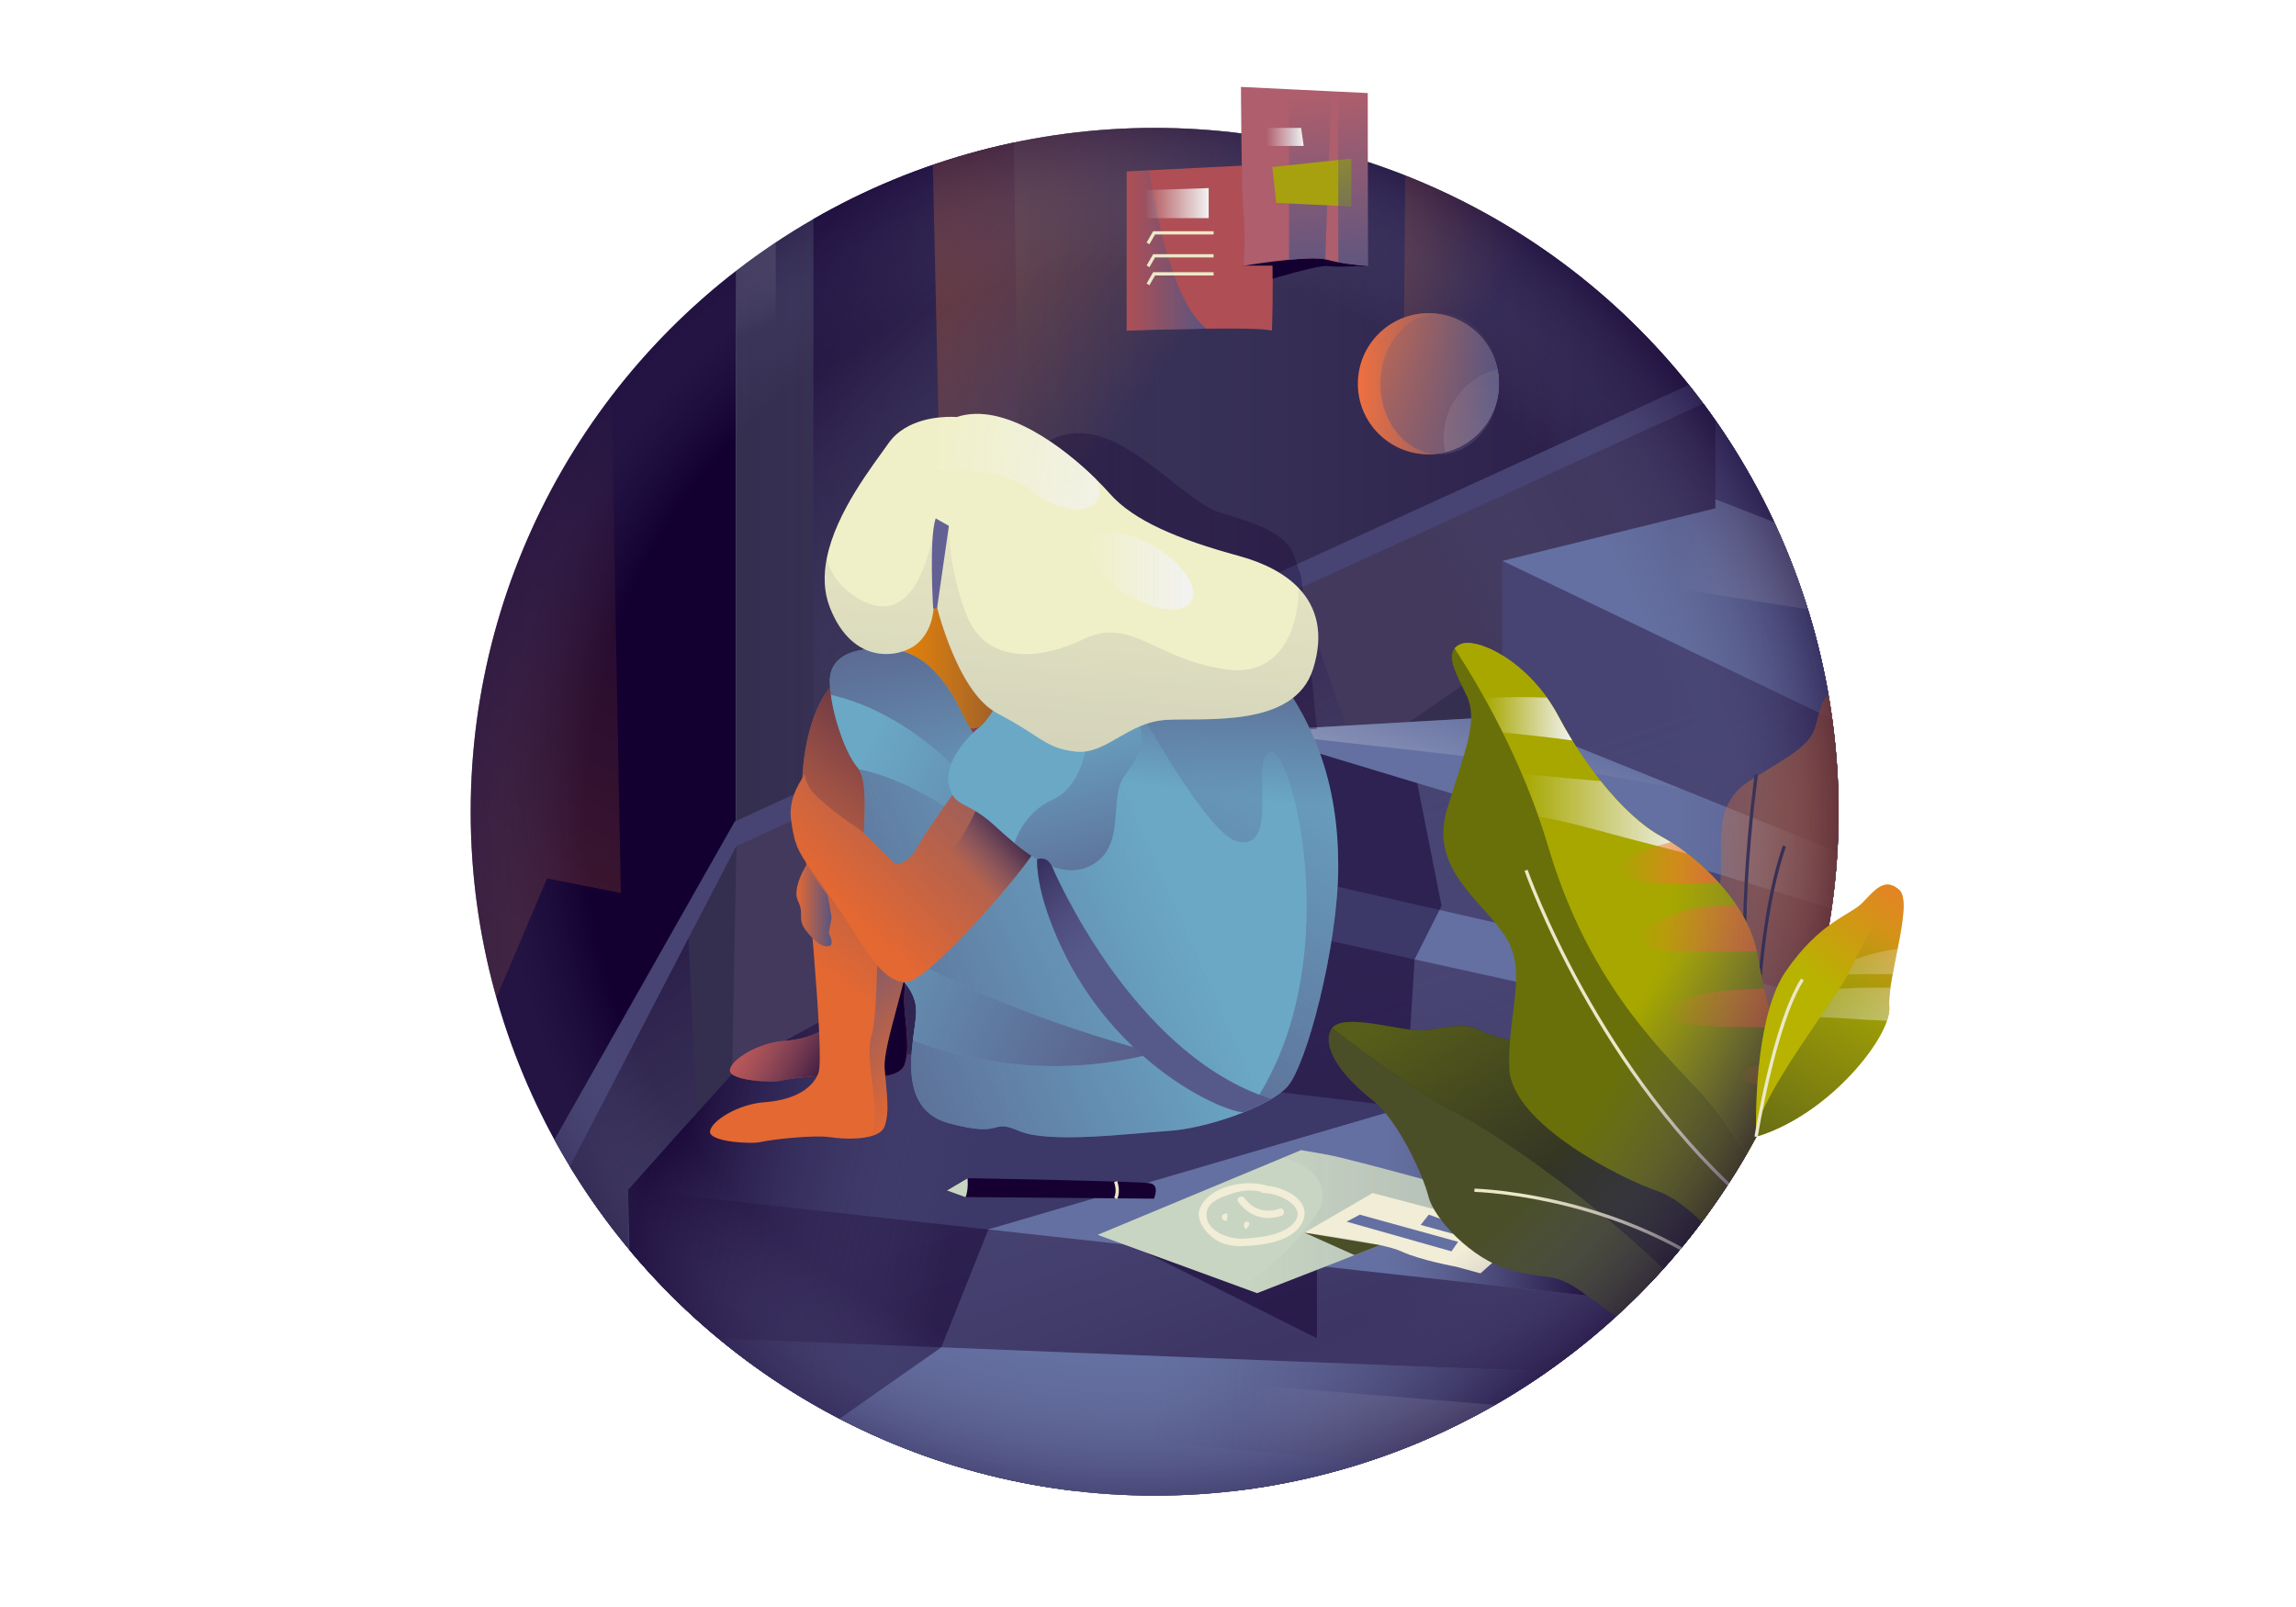 <?xml version="1.0" encoding="utf-8"?>
<!-- Generator: Adobe Illustrator 16.0.0, SVG Export Plug-In . SVG Version: 6.00 Build 0)  -->
<!DOCTYPE svg PUBLIC "-//W3C//DTD SVG 1.1//EN" "http://www.w3.org/Graphics/SVG/1.1/DTD/svg11.dtd">
<svg version="1.1" xmlns="http://www.w3.org/2000/svg" xmlns:xlink="http://www.w3.org/1999/xlink" x="0px" y="0px" width="100%"
	  viewBox="0 0 1400 980"  xml:space="preserve">
<g id="BACKGROUND">
	<rect x="-2" fill="transparent" width="1404" height="980"/>
</g>
<g id="OBJECTS">
	<g>
		<g>
			<defs>
				<circle id="SVGID_1_" cx="704.043" cy="495.043" r="417.043"/>
			</defs>
			<clipPath id="SVGID_2_">
				<use xlink:href="#SVGID_1_"  overflow="visible"/>
			</clipPath>
			<polygon clip-path="url(#SVGID_2_)" fill="#130030" points="449,139 449,538 301,801 221,801 221,163 			"/>
			<linearGradient id="SVGID_3_" gradientUnits="userSpaceOnUse" x1="392.45" y1="193.922" x2="119.423" y2="664.97">
				<stop  offset="0" style="stop-color:#EE782C;stop-opacity:0"/>
				<stop  offset="1" style="stop-color:#EE782C"/>
			</linearGradient>
			<polygon opacity="0.3" clip-path="url(#SVGID_2_)" fill="url(#SVGID_3_)" points="371.074,148.619 378.574,544.588 
				333.576,535.675 221,801 221,163 			"/>
			<rect x="449" y="73" clip-path="url(#SVGID_2_)" fill="#342E4F" width="718" height="474"/>
			<linearGradient id="SVGID_4_" gradientUnits="userSpaceOnUse" x1="449" y1="310" x2="1167" y2="310">
				<stop  offset="0" style="stop-color:#575581;stop-opacity:0"/>
				<stop  offset="1" style="stop-color:#130030"/>
			</linearGradient>
			<rect x="449" y="73" clip-path="url(#SVGID_2_)" fill="url(#SVGID_4_)" width="718" height="474"/>
			<linearGradient id="SVGID_5_" gradientUnits="userSpaceOnUse" x1="418.324" y1="222.906" x2="331.861" y2="46.451">
				<stop  offset="0" style="stop-color:#F2F2F2;stop-opacity:0"/>
				<stop  offset="1" style="stop-color:#F2F2F2"/>
			</linearGradient>
			<rect x="449" y="73" clip-path="url(#SVGID_2_)" fill="url(#SVGID_5_)" width="24" height="474"/>
			<linearGradient id="SVGID_6_" gradientUnits="userSpaceOnUse" x1="627.504" y1="378.621" x2="443.013" y2="200.129">
				<stop  offset="0" style="stop-color:#575581;stop-opacity:0"/>
				<stop  offset="1" style="stop-color:#130030"/>
			</linearGradient>
			<polygon clip-path="url(#SVGID_2_)" fill="url(#SVGID_6_)" points="623.066,404.09 496,547 496,73 617.955,73.775 			"/>
			<linearGradient id="SVGID_7_" gradientUnits="userSpaceOnUse" x1="778.493" y1="125.93" x2="538.506" y2="-40.562">
				<stop  offset="0" style="stop-color:#EE782C;stop-opacity:0"/>
				<stop  offset="1" style="stop-color:#EE782C"/>
			</linearGradient>
			<polygon opacity="0.6" clip-path="url(#SVGID_2_)" fill="url(#SVGID_7_)" points="875.049,219.104 573.395,306.1 568.191,73 
				1167,73 			"/>
			<linearGradient id="SVGID_8_" gradientUnits="userSpaceOnUse" x1="944.864" y1="130.727" x2="820.645" y2="44.549">
				<stop  offset="0" style="stop-color:#EE782C;stop-opacity:0"/>
				<stop  offset="1" style="stop-color:#EE782C"/>
			</linearGradient>
			<polygon opacity="0.6" clip-path="url(#SVGID_2_)" fill="url(#SVGID_8_)" points="957.547,241.603 855.552,280.601 857.052,73 
				1167,73 			"/>
			<polygon clip-path="url(#SVGID_2_)" fill="#474473" points="1073.327,214.785 448,501 295,771 300,894 1163,894 1163,215 			"/>
			<polygon clip-path="url(#SVGID_2_)" fill="#42395D" points="1074.327,229.785 449,516 301,801 301,909 1164,909 1164,230 			"/>
			<linearGradient id="SVGID_9_" gradientUnits="userSpaceOnUse" x1="1016.148" y1="590.653" x2="1250.148" y2="454.653">
				<stop  offset="0" style="stop-color:#575581;stop-opacity:0"/>
				<stop  offset="1" style="stop-color:#130030"/>
			</linearGradient>
			<polygon clip-path="url(#SVGID_2_)" fill="url(#SVGID_9_)" points="1074.327,229.785 449,516 301,801 301,909 1164,909 1164,230 
							"/>
			<polygon clip-path="url(#SVGID_2_)" fill="#342E4F" points="445.018,726.242 449,516 301,801 301,909 1164,909 1164,230 			"/>
			<linearGradient id="SVGID_10_" gradientUnits="userSpaceOnUse" x1="625.872" y1="756.937" x2="416.826" y2="440.992">
				<stop  offset="0" style="stop-color:#575581;stop-opacity:0"/>
				<stop  offset="1" style="stop-color:#130030"/>
			</linearGradient>
			<polygon clip-path="url(#SVGID_2_)" fill="url(#SVGID_10_)" points="426.572,724.279 419.838,572.157 301,801 301,909 
				966.545,867.071 796,371 			"/>
			<polygon clip-path="url(#SVGID_2_)" fill="#474473" points="1167,236 1167,921 438.57,921 383,814 383,725.51 457,643 587,643 
				587,524 587.23,524 587.25,524.25 759.94,528 760,528 760,446.03 916,437 916,342.1 916.28,342.03 1046,310 1046,241 			"/>
			<linearGradient id="SVGID_11_" gradientUnits="userSpaceOnUse" x1="770.495" y1="511.384" x2="948.495" y2="1049.383">
				<stop  offset="0" style="stop-color:#575581;stop-opacity:0"/>
				<stop  offset="1" style="stop-color:#130030"/>
			</linearGradient>
			<polygon clip-path="url(#SVGID_2_)" fill="url(#SVGID_11_)" points="1167,236 1167,921 438.57,921 383,814 383,725.51 457,643 
				587,643 587,524 587.23,524 587.25,524.25 759.94,528 760,528 760,446.03 916,437 916,342.1 916.28,342.03 1046,310 1046,241 			
				"/>
			<polygon clip-path="url(#SVGID_2_)" fill="#6470A1" points="1167,712.09 1167,812.12 383,725.51 457,643 587,643 			"/>
			<linearGradient id="SVGID_12_" gradientUnits="userSpaceOnUse" x1="844.427" y1="726.784" x2="970.42" y2="729.784">
				<stop  offset="0" style="stop-color:#575581;stop-opacity:0"/>
				<stop  offset="1" style="stop-color:#130030"/>
			</linearGradient>
			<polygon clip-path="url(#SVGID_2_)" fill="url(#SVGID_12_)" points="1167,712.09 1167,812.12 383,725.51 457,643 587,643 			"/>
			<polygon opacity="0.5" clip-path="url(#SVGID_2_)" fill="#150031" points="696.697,762.856 803,816.112 803,773.846 			"/>
			<path clip-path="url(#SVGID_2_)" fill="#C8D5C2" d="M912.783,731.578l-146.256,57.027l-10.251-3.744l-87.03-31.814l113.101-47.07
				l11.017-4.589c0,0,0,0,15.43,2.684C824.225,706.755,912.783,731.578,912.783,731.578z"/>
			<linearGradient id="SVGID_13_" gradientUnits="userSpaceOnUse" x1="756.276" y1="744.997" x2="912.783" y2="744.997">
				<stop  offset="0" style="stop-color:#575581;stop-opacity:0"/>
				<stop  offset="1" style="stop-color:#575581"/>
			</linearGradient>
			<path opacity="0.2" clip-path="url(#SVGID_2_)" fill="url(#SVGID_13_)" d="M912.783,731.578l-146.256,57.027l-10.251-3.744
				c33.571-20.207,49.163-49.029,49.163-49.029c6.709-23.71-23.093-29.855-23.093-29.855l11.017-4.589c0,0,0,0,15.43,2.684
				C824.225,706.755,912.783,731.578,912.783,731.578z"/>
			<path clip-path="url(#SVGID_2_)" fill="#F2EDD7" d="M836.972,727.553l-41.597,24.152c0,0,47.635,6.039,59.04,11.406
				s33.545,9.393,33.545,9.393l14.76,4.025l27.614-24.488L836.972,727.553z"/>
			<polygon clip-path="url(#SVGID_2_)" fill="#6470A1" points="829.146,740.748 821.095,744.996 885.054,763.111 889.079,757.297 
							"/>
			<polygon clip-path="url(#SVGID_2_)" fill="#6470A1" points="871.188,740.748 866.268,747.009 898.92,755.955 903.392,752.041 			
				"/>
			<polygon clip-path="url(#SVGID_2_)" fill="#4A4F28" points="795.375,751.705 825.97,765.428 841.593,759.336 			"/>
			<g clip-path="url(#SVGID_2_)">
				<g>
					<path fill="#F2EDD7" d="M772.936,723.167c-12.913-4.246-35.681-0.163-41.326,13.88c-2.475,6.158,2.375,12.853,6.631,16.713
						c5.189,4.71,11.815,6.306,18.629,6.159c12.086-0.259,31.96-2.446,37.485-15.074C800.341,731.162,781,723.089,771,723.089
						c-4,0-4,4.478,0,4.478c10,0,29.11,10.042,15.492,20.47c-7.281,5.576-19.115,6.75-27.934,7.337
						c-9.324,0.621-25.234-4.97-22.551-17.14c1.323-6.01,11.06-9.068,16.013-10.623c6.441-2.022,13.329-2.235,19.746-0.125
						C774.517,728.389,775.665,724.066,772.936,723.167L772.936,723.167z"/>
				</g>
				<g>
					<path fill="#F2EDD7" d="M754.989,732.923c6.303,8.576,16.236,12.071,26.402,8.491c2.706-0.954,1.541-5.278-1.188-4.317
						c-8.14,2.865-16.193,0.583-21.352-6.433C757.163,728.363,753.273,730.592,754.989,732.923L754.989,732.923z"/>
				</g>
				<g>
					<path fill="#F2EDD7" d="M748,744.478c0,0,1-4.476,0-4.476C744,740.002,744,744.478,748,744.478
						C748,744.478,744,744.478,748,744.478z"/>
				</g>
				<g>
					<path fill="#F2EDD7" d="M760,749.453c0,0,4-4.478,0-4.478C758,744.976,758,749.453,760,749.453
						C760,749.453,758,749.453,760,749.453z"/>
				</g>
			</g>
			<polygon clip-path="url(#SVGID_2_)" fill="#6470A1" points="1167,621.01 1167,652.06 587.135,524.48 587,524.47 587,524 
				587.135,524.25 759.942,528 			"/>
			<polygon clip-path="url(#SVGID_2_)" fill="#6470A1" points="383,814 1167,845.44 1167,921 438.57,921 			"/>
			<linearGradient id="SVGID_14_" gradientUnits="userSpaceOnUse" x1="702.453" y1="856.926" x2="1020.438" y2="874.925">
				<stop  offset="0" style="stop-color:#575581;stop-opacity:0"/>
				<stop  offset="1" style="stop-color:#130030"/>
			</linearGradient>
			<polygon clip-path="url(#SVGID_2_)" fill="url(#SVGID_14_)" points="383,814 1167,845.44 1167,921 432.917,855.075 			"/>
			<linearGradient id="SVGID_15_" gradientUnits="userSpaceOnUse" x1="754.101" y1="871.145" x2="1315.072" y2="1049.636">
				<stop  offset="0" style="stop-color:#F2F2F2;stop-opacity:0"/>
				<stop  offset="1" style="stop-color:#F2F2F2"/>
			</linearGradient>
			<polygon clip-path="url(#SVGID_2_)" fill="url(#SVGID_15_)" points="755.458,844.102 1002.544,864.07 1167,921 432.917,855.075 
							"/>
			<polygon opacity="0.5" clip-path="url(#SVGID_2_)" fill="#150031" points="862.544,585.074 857,675.162 602.7,749.682 
				573.974,821.658 496.377,876 386,853 383,725.51 411.73,693.352 450.588,650.149 801.136,458.471 864.144,477.526 879,552.377 
							"/>
			<linearGradient id="SVGID_16_" gradientUnits="userSpaceOnUse" x1="601.468" y1="657.469" x2="416.977" y2="616.971">
				<stop  offset="0" style="stop-color:#575581;stop-opacity:0"/>
				<stop  offset="1" style="stop-color:#130030"/>
			</linearGradient>
			<polygon clip-path="url(#SVGID_2_)" fill="url(#SVGID_16_)" points="862.544,585.074 857,675.162 602.7,749.682 573.974,821.658 
				496.377,876 386,853 383,725.51 411.73,693.352 450.588,650.149 801.136,458.471 864.144,477.526 879,552.377 			"/>
			<polygon clip-path="url(#SVGID_2_)" fill="#6470A1" points="1167,538.35 1167,569.12 760,446.03 916,437 			"/>
			<linearGradient id="SVGID_17_" gradientUnits="userSpaceOnUse" x1="904.583" y1="430.728" x2="828.086" y2="640.719">
				<stop  offset="0" style="stop-color:#F2F2F2;stop-opacity:0"/>
				<stop  offset="1" style="stop-color:#F2F2F2"/>
			</linearGradient>
			<polygon clip-path="url(#SVGID_2_)" fill="url(#SVGID_17_)" points="1025.239,481.109 948.546,467.416 760,446.03 916,437 			"/>
			<polygon clip-path="url(#SVGID_2_)" fill="#6470A1" points="1167,351.74 1167,462.39 916.29,342.09 916.28,342.03 1046,310 
				1046,304.57 1046.23,304.56 			"/>
			<linearGradient id="SVGID_18_" gradientUnits="userSpaceOnUse" x1="1022.998" y1="351.595" x2="1261.485" y2="323.096">
				<stop  offset="0" style="stop-color:#F2F2F2;stop-opacity:0"/>
				<stop  offset="1" style="stop-color:#F2F2F2"/>
			</linearGradient>
			<polygon clip-path="url(#SVGID_2_)" fill="url(#SVGID_18_)" points="1167,351.74 1155.536,380.032 916.29,342.09 916.28,342.03 
				1046,310 1046,304.57 1046.23,304.56 			"/>
			<g clip-path="url(#SVGID_2_)">
				<path fill="#4A4F28" d="M1065,833c-0.24,0.3-0.5,0.59-0.77,0.86c-16.671,16.84-82.181-33.73-99.9-46.19
					c-18-12.67-20.66-6.67-44-13.34c-23.33-6.66-46-31.33-49.33-44.66c-3.33-13.34-18.67-46.67-34-58.67s-30.67-29.33-26-42
					c0.28-0.77,0.68-1.45,1.18-2.04c7.7-9.22,39.67,1.37,52.82,1.37c14,0,26-6,37.33,0c11.34,6,18.67,4.67,58,14.77
					c39.34,10.101,60.67,65.23,60.67,65.23C1038.33,723.67,1080.33,813.67,1065,833z"/>
				<path fill="#2F3025" d="M1065,833c-0.24,0.3-0.5,0.59-0.77,0.86C1026.08,767.8,911.59,689.64,887.06,678.23
					c-16.869-7.851-52.63-34.301-74.88-51.271c7.7-9.22,39.67,1.37,52.82,1.37c14,0,26-6,37.33,0c11.34,6,18.67,4.67,58,14.77
					c39.34,10.101,60.67,65.23,60.67,65.23C1038.33,723.67,1080.33,813.67,1065,833z"/>
				<linearGradient id="SVGID_19_" gradientUnits="userSpaceOnUse" x1="953.983" y1="727.275" x2="877.487" y2="601.281">
					<stop  offset="0" style="stop-color:#575E19;stop-opacity:0"/>
					<stop  offset="1" style="stop-color:#575E19"/>
				</linearGradient>
				<path fill="url(#SVGID_19_)" d="M1065,833c-0.24,0.3-0.5,0.59-0.77,0.86C1026.08,767.8,911.59,689.64,887.06,678.23
					c-16.869-7.851-52.63-34.301-74.88-51.271c7.7-9.22,39.67,1.37,52.82,1.37c14,0,26-6,37.33,0c11.34,6,18.67,4.67,58,14.77
					c39.34,10.101,60.67,65.23,60.67,65.23C1038.33,723.67,1080.33,813.67,1065,833z"/>
				<linearGradient id="SVGID_20_" gradientUnits="userSpaceOnUse" x1="1005.634" y1="566.557" x2="1138.431" y2="566.557">
					<stop  offset="0" style="stop-color:#EE782C;stop-opacity:0"/>
					<stop  offset="1" style="stop-color:#EE782C"/>
				</linearGradient>
				<path fill="url(#SVGID_20_)" d="M1064.722,703.221c-13.157,4.086-26.229,5.728-32.393,6.802c0,0,1.509-26.401-6.557-39.893
					c-8.07-13.485-30.407-66.028-14.639-85.901c15.772-19.87,35.945-28.091,37.97-47.979c2.027-19.891-5.859-45.025,17.344-59.814
					c23.204-14.798,37.175-21.134,40.486-33.369c2.834-10.513,4.522-19.109,9.965-19.918c0.896-0.125,1.883-0.052,3.001,0.261
					c7.924,2.22,18.885,26.067,12.536,54.038c-6.349,27.971-6.19,55.99-0.142,71.828s10.964,48.251-2.223,69.685
					c-13.186,21.435-19.417,41.641-32.604,63.084C1090.897,692.718,1077.772,699.17,1064.722,703.221z"/>
				<path fill="none" stroke="#342E4F" stroke-width="2" stroke-miterlimit="10" d="M1070.933,472.351c0,0-16.22,113.147,0,175.734
					c0,0-0.9-79.679,17.099-132.085"/>
				<path fill="#69700A" d="M1078.88,725.84c-9.81,15.66-21.67,28.76-27,35.24c0,0-21.55-28.17-41.55-34.84
					c-20-6.66-88.66-40.57-90-74.57c-1.33-34,12-60-3.33-82s-45.33-40.67-34.66-76c10.66-35.34,19.33-54,12-69.34
					c-6.31-13.17-12.109-23.39-7.28-28.97c0.801-0.91,1.87-1.7,3.28-2.36c10-4.67,42,10,60,44S993,499.359,1013,510.18
					s53.34,39.49,58.67,72.82s16.66,59.33,22,92.67C1096.32,692.27,1088.61,710.31,1078.88,725.84z"/>
				<path fill="#A7A700" d="M1078.88,725.84c-13.13-21.84-29.01-46.21-41.84-59.76c-27-28.49-69-68.99-93-150.08
					c-15.03-50.77-40.23-94.81-56.98-120.64c0.801-0.91,1.87-1.7,3.28-2.36c10-4.67,42,10,60,44S993,499.359,1013,510.18
					s53.34,39.49,58.67,72.82s16.66,59.33,22,92.67C1096.32,692.27,1088.61,710.31,1078.88,725.84z"/>
				<path fill="#A7A700" d="M1078.88,725.84c-13.13-21.84-29.01-46.21-41.84-59.76c-27-28.49-69-68.99-93-150.08
					c-15.03-50.77-40.23-94.81-56.98-120.64c0.801-0.91,1.87-1.7,3.28-2.36c10-4.67,42,10,60,44S993,499.359,1013,510.18
					s53.34,39.49,58.67,72.82s16.66,59.33,22,92.67C1096.32,692.27,1088.61,710.31,1078.88,725.84z"/>
				<linearGradient id="SVGID_21_" gradientUnits="userSpaceOnUse" x1="1023.199" y1="587.074" x2="1125.194" y2="690.569">
					<stop  offset="0" style="stop-color:#575E19;stop-opacity:0"/>
					<stop  offset="1" style="stop-color:#575E19"/>
				</linearGradient>
				<path fill="url(#SVGID_21_)" d="M1078.88,725.84c-13.13-21.84-29.01-46.21-41.84-59.76c-27-28.49-69-68.99-93-150.08
					c-1.82-6.13-3.78-12.17-5.86-18.08c-3.16-8.98-6.58-17.69-10.16-26.06c-3.75-8.8-7.68-17.22-11.64-25.17
					c-3.689-7.41-7.41-14.41-11.05-20.95c-6.55-11.77-12.85-22.02-18.271-30.38c0.801-0.91,1.87-1.7,3.28-2.36
					c8.78-4.1,34.54,6.72,52.87,32.46c2.54,3.56,4.94,7.41,7.13,11.54c2.641,4.98,5.41,9.84,8.3,14.53
					c5.48,8.93,11.351,17.29,17.36,24.81c12.44,15.58,25.49,27.61,37,33.84c1.85,1,3.81,2.15,5.85,3.45
					c3.16,2.011,6.53,4.351,9.971,7.01c6.319,4.86,12.89,10.75,18.949,17.431c3.91,4.31,7.61,8.939,10.9,13.85
					c5.84,8.7,10.38,18.22,12.47,28.2c0.2,0.96,0.38,1.92,0.53,2.88c1.1,6.84,2.44,13.37,3.94,19.71
					c1.939,8.25,4.13,16.18,6.35,24.09c1.97,7.04,3.96,14.061,5.82,21.25c1.35,5.26,2.63,10.601,3.77,16.12
					c0.78,3.75,1.49,7.57,2.12,11.5C1096.32,692.27,1088.61,710.31,1078.88,725.84z"/>
				<linearGradient id="SVGID_22_" gradientUnits="userSpaceOnUse" x1="905.33" y1="438.315" x2="958.64" y2="438.315">
					<stop  offset="0" style="stop-color:#F2F2F2;stop-opacity:0"/>
					<stop  offset="1" style="stop-color:#F2F2F2"/>
				</linearGradient>
				<path fill="url(#SVGID_22_)" d="M958.64,451.53c-6.76-0.91-13.5-1.74-20.199-2.52c-7.07-0.82-14.49-1.55-22.061-2.32
					c-3.689-7.41-7.41-14.41-11.05-20.95c12.85-0.82,25.78-0.78,37.88-0.28c2.54,3.56,4.94,7.41,7.13,11.54
					C952.98,441.98,955.75,446.84,958.64,451.53z"/>
				<linearGradient id="SVGID_23_" gradientUnits="userSpaceOnUse" x1="928.019" y1="496.25" x2="1028.82" y2="496.25">
					<stop  offset="0" style="stop-color:#F2F2F2;stop-opacity:0"/>
					<stop  offset="1" style="stop-color:#F2F2F2"/>
				</linearGradient>
				<path fill="url(#SVGID_23_)" d="M1028.82,520.64c-21.13-5.45-42.261-10.93-63.351-16.62c-9.01-2.439-18.13-4.41-27.29-6.1
					c-3.16-8.98-6.58-17.69-10.16-26.06c1.271,0.13,2.54,0.26,3.811,0.39c14.67,1.51,29.41,2.84,44.17,4.09
					c12.44,15.58,25.49,27.61,37,33.84c1.85,1,3.81,2.15,5.85,3.45C1022.01,515.641,1025.38,517.98,1028.82,520.64z"/>
				<linearGradient id="SVGID_24_" gradientUnits="userSpaceOnUse" x1="1169.59" y1="564.475" x2="1172.03" y2="564.475">
					<stop  offset="0" style="stop-color:#F2F2F2;stop-opacity:0"/>
					<stop  offset="1" style="stop-color:#F2F2F2"/>
				</linearGradient>
				<path fill="url(#SVGID_24_)" d="M1172.03,559.59l-1.49,10.5c0.01-3.689-0.33-7.439-0.95-11.229
					C1170.4,559.1,1171.22,559.34,1172.03,559.59z"/>
				<path fill="none" stroke="#ECE8C8" stroke-width="2" stroke-miterlimit="10" d="M930.539,530.741
					c0,0,43.799,125.183,140.394,206.759"/>
				<path fill="none" stroke="#ECE8C8" stroke-width="2" stroke-miterlimit="10" d="M899.041,725.84
					c0,0,109.722,2.751,179.354,76.492"/>
				<g>
					<linearGradient id="SVGID_25_" gradientUnits="userSpaceOnUse" x1="986.378" y1="526.327" x2="1047.77" y2="526.327">
						<stop  offset="0" style="stop-color:#EE782C;stop-opacity:0"/>
						<stop  offset="1" style="stop-color:#EE782C"/>
					</linearGradient>
					<path fill="url(#SVGID_25_)" d="M992.15,534.85c-10.65-3.8-4.58-8.859,2.34-12.52c7.52-3.98,15.76-6.75,24.359-8.7
						c8.99,5.69,19.561,14.13,28.92,24.44C1029.28,538.97,1008.52,540.7,992.15,534.85z"/>
					<linearGradient id="SVGID_26_" gradientUnits="userSpaceOnUse" x1="997.6" y1="566.206" x2="1071.14" y2="566.206">
						<stop  offset="0" style="stop-color:#EE782C;stop-opacity:0"/>
						<stop  offset="1" style="stop-color:#EE782C"/>
					</linearGradient>
					<path fill="url(#SVGID_26_)" d="M997.6,573c3.15-7.86,13.96-11.58,21.261-14.65c12.779-5.38,26.279-6.05,39.81-6.43
						c5.84,8.7,10.38,18.22,12.47,28.2c-8.439,0.04-16.979,0.56-24.92,0.21C1035.46,579.85,1005.41,583.21,997.6,573z"/>
					<linearGradient id="SVGID_27_" gradientUnits="userSpaceOnUse" x1="1015.765" y1="614.755" x2="1081.96" y2="614.755">
						<stop  offset="0" style="stop-color:#EE782C;stop-opacity:0"/>
						<stop  offset="1" style="stop-color:#EE782C"/>
					</linearGradient>
					<path fill="url(#SVGID_27_)" d="M1074.05,626.48c-13.229-0.5-26.38,0.22-39.45-1.33c-4.85-0.57-11.46-0.4-15.67-3.341
						c-8.91-6.21,3.181-10.579,9.431-12.739c14.989-5.19,31.42-5.471,47.25-6.36c1.939,8.25,4.13,16.18,6.35,24.09
						C1077.58,626.58,1074.59,626.5,1074.05,626.48z"/>
					<linearGradient id="SVGID_28_" gradientUnits="userSpaceOnUse" x1="1061.124" y1="656.11" x2="1091.55" y2="656.11">
						<stop  offset="0" style="stop-color:#EE782C;stop-opacity:0"/>
						<stop  offset="1" style="stop-color:#EE782C"/>
					</linearGradient>
					<path fill="url(#SVGID_28_)" d="M1091.55,664.17c-14.54-1.21-33.87-3.76-29.899-9.689c3.34-4.98,16.399-6.04,26.13-6.431
						C1089.13,653.31,1090.41,658.65,1091.55,664.17z"/>
				</g>
			</g>
			<path opacity="0.3" clip-path="url(#SVGID_2_)" fill="#150031" d="M619.395,289.524c0,0,14.271-28.843,43.955-25.011
				s60.649,42.167,80.702,48.104s40.612,12.583,44.974,26.044s4.555,13.472,4.555,13.472l9.42,92.389l-29.056,1.658l-111.696-23.906
				L619.395,289.524z"/>
			<radialGradient id="SVGID_29_" cx="689.828" cy="497.882" r="444.839" gradientUnits="userSpaceOnUse">
				<stop  offset="0.749" style="stop-color:#575581;stop-opacity:0"/>
				<stop  offset="0.797" style="stop-color:#534F7C;stop-opacity:0.19"/>
				<stop  offset="0.857" style="stop-color:#46406D;stop-opacity:0.432"/>
				<stop  offset="0.925" style="stop-color:#312554;stop-opacity:0.702"/>
				<stop  offset="0.998" style="stop-color:#140131;stop-opacity:0.992"/>
				<stop  offset="1" style="stop-color:#130030"/>
			</radialGradient>
			<circle opacity="0.7" clip-path="url(#SVGID_2_)" fill="url(#SVGID_29_)" cx="689.829" cy="497.883" r="444.838"/>
		</g>
		<g>
			<path fill="#AF4F55" d="M775.581,201.67c-3.933-1.311-21.438-1.465-39.856-1.234C712.114,200.732,687,201.67,687,201.67v-97.115
				l13.88-0.707l74.919-3.779c0,0-0.758,36.605-0.013,55.28C776.532,174.024,775.581,201.67,775.581,201.67z"/>
			<path fill="#130030" d="M757.689,162H776v7.963c0,0,28.545-8.568,33.686-7.712c5.143,0.857,23.913-0.175,23.913-0.175
				l-28.314-11.332L757.689,162z"/>
			<path fill="#AE5E6C" d="M834,56.744v105.327c0,0-9.262-0.475-18.234-2.185c-2.273-0.424-4.656-0.938-6.777-1.543
				c-0.256-0.077-0.586-0.141-0.868-0.206c-4.55-0.964-13.257-0.565-22.126,0.27c-13.648,1.311-27.725,3.663-27.725,3.663
				s1.306-19.42-0.006-31.373c-1.299-11.954-1.573-77.695-1.573-77.695l29.277,1.426l25.743,1.247l4.055,0.193L834,56.744z"/>
			<linearGradient id="SVGID_30_" gradientUnits="userSpaceOnUse" x1="687" y1="152.759" x2="735.725" y2="152.759">
				<stop  offset="0" style="stop-color:#575581;stop-opacity:0"/>
				<stop  offset="1" style="stop-color:#575581"/>
			</linearGradient>
			<path fill="url(#SVGID_30_)" d="M735.725,200.436C712.114,200.732,687,201.67,687,201.67v-97.115l13.88-0.707
				C703.979,125.055,714.439,184.576,735.725,200.436z"/>
			<linearGradient id="SVGID_31_" gradientUnits="userSpaceOnUse" x1="793.783" y1="59.236" x2="806.314" y2="177.158">
				<stop  offset="0" style="stop-color:#575581;stop-opacity:0"/>
				<stop  offset="1" style="stop-color:#575581"/>
			</linearGradient>
			<path fill="url(#SVGID_31_)" d="M811.727,55.676l-3.641,102.461c-4.551-0.964-13.086-0.565-22.086,0.27V54.429L811.727,55.676z"
				/>
			<polygon fill="#A7A10F" points="775.811,101.843 778.181,123.693 824,125.942 824,96.702 			"/>
			<linearGradient id="SVGID_32_" gradientUnits="userSpaceOnUse" x1="819.499" y1="56.55" x2="832.03" y2="174.473">
				<stop  offset="0" style="stop-color:#575581;stop-opacity:0"/>
				<stop  offset="1" style="stop-color:#575581"/>
			</linearGradient>
			<path fill="url(#SVGID_32_)" d="M834,56.744v105.327c0,0-10-0.475-18-2.185V55.869L834,56.744z"/>
			<linearGradient id="SVGID_33_" gradientUnits="userSpaceOnUse" x1="698" y1="123.848" x2="737" y2="123.848">
				<stop  offset="0" style="stop-color:#F2F2F2;stop-opacity:0"/>
				<stop  offset="1" style="stop-color:#F2F2F2"/>
			</linearGradient>
			<polygon fill="url(#SVGID_33_)" points="698,115.981 698,133 737,133 737,114.696 			"/>
			<linearGradient id="SVGID_34_" gradientUnits="userSpaceOnUse" x1="772" y1="83.5" x2="794.963" y2="83.5">
				<stop  offset="0" style="stop-color:#F2F2F2;stop-opacity:0"/>
				<stop  offset="1" style="stop-color:#F2F2F2"/>
			</linearGradient>
			<polygon fill="url(#SVGID_34_)" points="772,78 772,89 794.963,89 793.355,78 			"/>
			<polyline fill="none" stroke="#ECE8C8" stroke-width="2" stroke-miterlimit="10" points="700.006,148.426 703.709,142 740,142 
							"/>
			<polyline fill="none" stroke="#ECE8C8" stroke-width="2" stroke-miterlimit="10" points="700.006,162.426 703.709,156 740,156 
							"/>
			<polyline fill="none" stroke="#ECE8C8" stroke-width="2" stroke-miterlimit="10" points="700.006,173.427 703.709,167 740,167 
							"/>
		</g>
		<g>
			<path fill="#DE5E50" d="M642,456.534c0,0-76.71-78.905-96.516-60.2c-19.805,18.705-45.42,34.894-44.319,60.2
				c1.1,25.307,14.304,149.638,9.902,160.641s-17.604,16.504-33.009,17.604c-15.403,1.1-31.907,11.003-33.008,17.604
				s25.308,8.07,31.175,6.603c5.868-1.468,32.275-4.401,41.811-2.935s30.257,2.2,33.466-6.602c3.21-8.802,1.192-20.539,0-35.209
				c-1.191-14.67,5.411-60.883,8.345-90.956c2.934-30.074,13.937-61.616,13.937-61.616L642,456.534z"/>
			<linearGradient id="SVGID_35_" gradientUnits="userSpaceOnUse" x1="498.614" y1="521.2" x2="570.614" y2="562.533">
				<stop  offset="0" style="stop-color:#575581;stop-opacity:0"/>
				<stop  offset="1" style="stop-color:#130030"/>
			</linearGradient>
			<path fill="url(#SVGID_35_)" d="M642,456.534c0,0-76.71-78.905-96.516-60.2c-19.805,18.705-45.42,34.894-44.319,60.2
				c1.1,25.307,14.304,149.638,9.902,160.641s-17.604,16.504-33.009,17.604c-15.403,1.1-31.907,11.003-33.008,17.604
				s25.308,8.07,31.175,6.603c5.868-1.468,32.275-4.401,41.811-2.935s30.257,2.2,33.466-6.602c3.21-8.802,1.192-20.539,0-35.209
				c-1.191-14.67,5.411-60.883,8.345-90.956c2.934-30.074,13.937-61.616,13.937-61.616L642,456.534z"/>
			<path fill="#EB8300" d="M545,356c0,0-13,41,13,64s36,34,49,13s32-25,47-22s37-19,40-36s-37-26-54-45S566,304,545,356z"/>
			<linearGradient id="SVGID_36_" gradientUnits="userSpaceOnUse" x1="541.75" y1="380.032" x2="694.16" y2="380.032">
				<stop  offset="0" style="stop-color:#575581;stop-opacity:0"/>
				<stop  offset="1" style="stop-color:#130030"/>
			</linearGradient>
			<path fill="url(#SVGID_36_)" d="M545,356c0,0-13,41,13,64s36,34,49,13s32-25,47-22s37-19,40-36s-37-26-54-45S566,304,545,356z"/>
			<path fill="#E46832" d="M629.896,493.943c0,0-99.024-99.024-118.829-80.32c-19.806,18.705-23.106,55.014-22.006,80.32
				c1.101,25.307,14.304,149.638,9.902,160.641c-4.4,11.003-17.604,16.504-33.008,17.604c-15.404,1.101-31.908,11.003-33.009,17.604
				c-1.1,6.602,25.308,8.07,31.176,6.603c5.867-1.468,32.275-4.401,41.811-2.935s30.256,2.201,33.466-6.602
				c3.209-8.802,1.191-20.539,0-35.209s14.947-55.748,17.881-85.822c2.933-30.074,4.399-66.749,4.399-66.749L629.896,493.943z"/>
			<linearGradient id="SVGID_37_" gradientUnits="userSpaceOnUse" x1="495.973" y1="589.49" x2="630.965" y2="406.5">
				<stop  offset="0" style="stop-color:#575581;stop-opacity:0"/>
				<stop  offset="1" style="stop-color:#130030"/>
			</linearGradient>
			<path fill="url(#SVGID_37_)" d="M629.9,493.939l-44.33,3.34l-23.891,1.801c0,0-1.47,36.67-4.399,66.75
				c-2.931,30.07-19.07,71.15-17.88,85.82c1.189,14.67,3.21,26.409,0,35.21c-1.141,3.14-4.511,5.06-8.801,6.18
				c-7.76,2.01-18.529,1.37-24.67,0.42c-9.529-1.47-35.939,1.47-41.81,2.94c-5.87,1.46-32.271-0.011-31.17-6.61
				c1.1-6.6,17.6-16.5,33.01-17.6c15.4-1.101,28.6-6.601,33-17.61c4.41-11-8.8-135.33-9.9-160.641
				c-1.1-25.299,2.2-61.609,22.011-80.319C530.87,394.92,629.9,493.939,629.9,493.939z"/>
			<linearGradient id="SVGID_38_" gradientUnits="userSpaceOnUse" x1="592.095" y1="618.628" x2="506.762" y2="555.962">
				<stop  offset="0" style="stop-color:#575581;stop-opacity:0"/>
				<stop  offset="1" style="stop-color:#575581"/>
			</linearGradient>
			<path fill="url(#SVGID_38_)" d="M585.57,497.279l-23.891,1.801c0,0-1.47,36.67-4.399,66.75c-2.931,30.07-19.07,71.15-17.88,85.82
				c1.189,14.67,3.21,26.409,0,35.21c-1.141,3.14-4.511,5.06-8.801,6.18c8.311-12.53-4.229-46.15,0.811-61.37
				C537.14,614.33,535,499,535,499c16-18,48.02-11.391,50-3.96C585.15,495.609,585.34,496.359,585.57,497.279z"/>
			<path fill="#6AA8C6" d="M816,528.33c0,48-19.33,122-31.33,134.67s-50,25.33-72,26.67c-22,1.33-72.67,8-91.34,0
				c-18.66-8-8,4.66-42.66-4.67c-25.05-6.74-24.34-31.92-22.02-50.66c0.89-7.2,2.02-13.45,2.02-17.34c0-14-10.67-22-24.189-34.67
				c-4.841-4.53-7.381-9.58-8.62-15.38c-2.24-10.41-0.29-23.26,0.14-39.95c0.63-24.641,3.66-48.09-2.27-57.84
				c-0.32-0.54-0.681-1.04-1.061-1.49c-6.38-7.54-13.76-27.16-16.01-43.9c-0.351-2.52-0.57-4.98-0.66-7.32
				c-0.67-17.89,17.33-22.78,39.48-20.12c22.159,2.67,35.189,26,41.85,40c6.67,14,39.34,60.67,30.63,47.13
				c-8.72-13.55-10.96-50.46-9.26-53.05c1.7-2.59,7.97-15.41,26.3-41.41s37.21-37.05,55-42c0,0,24.67-2.67,69,42
				S816,480.33,816,528.33z"/>
			<linearGradient id="SVGID_39_" gradientUnits="userSpaceOnUse" x1="701.258" y1="510.283" x2="425.272" y2="633.277">
				<stop  offset="0" style="stop-color:#575581;stop-opacity:0"/>
				<stop  offset="1" style="stop-color:#575581"/>
			</linearGradient>
			<path fill="url(#SVGID_39_)" d="M816,528.33c0,48-19.33,122-31.33,134.67s-50,25.33-72,26.67c-22,1.33-72.67,8-91.34,0
				c-18.66-8-8,4.66-42.66-4.67c-25.05-6.74-24.34-31.92-22.02-50.66c0.89-7.2,2.02-13.45,2.02-17.34c0-14-10.67-22-24.189-34.67
				c-4.841-4.53-7.381-9.58-8.62-15.38c-2.24-10.41-0.29-23.26,0.14-39.95c0.63-24.641,3.66-48.09-2.27-57.84
				c-0.32-0.54-0.681-1.04-1.061-1.49c-6.38-7.54-13.76-27.16-16.01-43.9c-0.351-2.52-0.57-4.98-0.66-7.32
				c-0.67-17.89,17.33-22.78,39.48-20.12c22.159,2.67,35.189,26,41.85,40c6.67,14,39.34,60.67,30.63,47.13
				c-8.72-13.55-10.96-50.46-9.26-53.05c1.7-2.59,7.97-15.41,26.3-41.41s37.21-37.05,55-42c0,0,24.67-2.67,69,42
				S816,480.33,816,528.33z"/>
			<linearGradient id="SVGID_40_" gradientUnits="userSpaceOnUse" x1="661.59" y1="474.162" x2="675.09" y2="370.667">
				<stop  offset="0" style="stop-color:#575581;stop-opacity:0"/>
				<stop  offset="1" style="stop-color:#575581"/>
			</linearGradient>
			<path fill="url(#SVGID_40_)" d="M816,528.33c0,48-19.33,122-31.33,134.67c-4.63,4.89-13.13,9.78-23.09,14.01
				c-15.85,6.74-35.4,11.84-48.91,12.66c-22,1.33-72.67,8-91.34,0c-18.66-8-8,4.66-42.66-4.67c-25.05-6.74-24.34-31.92-22.02-50.66
				c0.89-7.2,2.02-13.45,2.02-17.34c0-14-10.67-22-24.189-34.67c-4.841-4.53-7.381-9.58-8.62-15.38
				c-2.24-10.41-0.29-23.26,0.14-39.95c0.63-24.641,3.66-48.09-2.27-57.84c-0.32-0.54-0.681-1.04-1.061-1.49
				c-6.38-7.54-13.76-27.16-16.01-43.9c-0.351-2.52-0.57-4.98-0.66-7.32c-0.67-17.89,17.33-22.78,39.48-20.12
				c22.159,2.67,35.189,26,41.85,40c6.67,14,39.34,60.67,30.63,47.13c-8.72-13.55-10.96-50.46-9.26-53.05
				c1.7-2.59,7.97-15.41,26.3-41.41c7.39-10.49,14.88-18.54,22.34-24.75c11.04-9.17,22.05-14.3,32.66-17.25c0,0,24.67-2.67,69,42
				S816,480.33,816,528.33z"/>
			<linearGradient id="SVGID_41_" gradientUnits="userSpaceOnUse" x1="785.76" y1="411.888" x2="587.77" y2="723.871">
				<stop  offset="0" style="stop-color:#575581;stop-opacity:0"/>
				<stop  offset="1" style="stop-color:#575581"/>
			</linearGradient>
			<path fill="url(#SVGID_41_)" d="M816,528.33c0,48-19.33,122-31.33,134.67c-4.63,4.89-13.13,9.78-23.09,14.01
				c60.92-84.8,27.09-219.37,13.66-218.54c-14.311,0.88,6.81,62.12-21.24,54.51c-20.13-5.451-70.06-97.28-96.66-148.73
				c11.04-9.17,22.05-14.3,32.66-17.25c0,0,24.67-2.67,69,42S816,480.33,816,528.33z"/>
			<path fill="#6AA8C6" d="M581.2,495.04c-24.49-16.09-43.42-23.22-57.47-25.88c-0.32-0.54-0.681-1.04-1.061-1.49
				c-6.38-7.54-13.76-27.16-16.01-43.9C580.97,440.56,634.42,530.01,581.2,495.04z"/>
			<path fill="#6AA8C6" d="M704.42,642.08c-64.08,16.96-117.91,3.66-147.77-7.74c0.89-7.2,2.02-13.45,2.02-17.34
				c0-14-10.67-22-24.189-34.67c-4.841-4.53-7.381-9.58-8.62-15.38C599.96,616.83,704.42,642.08,704.42,642.08z"/>
			<linearGradient id="SVGID_42_" gradientUnits="userSpaceOnUse" x1="529.847" y1="451.731" x2="762.335" y2="561.226">
				<stop  offset="0" style="stop-color:#575581;stop-opacity:0"/>
				<stop  offset="1" style="stop-color:#575581"/>
			</linearGradient>
			<path fill="url(#SVGID_42_)" d="M581.2,495.04c-24.49-16.09-43.42-23.22-57.47-25.88c-0.32-0.54-0.681-1.04-1.061-1.49
				c-6.38-7.54-13.76-27.16-16.01-43.9C580.97,440.56,634.42,530.01,581.2,495.04z"/>
			<linearGradient id="SVGID_43_" gradientUnits="userSpaceOnUse" x1="476.244" y1="565.544" x2="708.732" y2="675.039">
				<stop  offset="0" style="stop-color:#575581;stop-opacity:0"/>
				<stop  offset="1" style="stop-color:#575581"/>
			</linearGradient>
			<path fill="url(#SVGID_43_)" d="M704.42,642.08c-64.08,16.96-117.91,3.66-147.77-7.74c0.89-7.2,2.02-13.45,2.02-17.34
				c0-14-10.67-22-24.189-34.67c-4.841-4.53-7.381-9.58-8.62-15.38C599.96,616.83,704.42,642.08,704.42,642.08z"/>
			<path fill="#E46832" d="M583,481.668c0,0-19.334,26.666-23.334,34.666s-11.333,11.334-13.333,10.667s-18.748-19.25-24.374-22.625
				S497.832,487,494.333,481.668s-3.478-9.317-3.478-9.317s-10.522,12.749-8.522,27.366s3.661,18.765,12.497,31.024
				s18.943,26.696,26.799,39.145s18.037,29.115,30.704,29.115s66.001-60.827,77.667-78.747S583,481.668,583,481.668z"/>
			<linearGradient id="SVGID_44_" gradientUnits="userSpaceOnUse" x1="511.204" y1="550.048" x2="655.2" y2="403.052">
				<stop  offset="0" style="stop-color:#575581;stop-opacity:0"/>
				<stop  offset="1" style="stop-color:#575581"/>
			</linearGradient>
			<path fill="url(#SVGID_44_)" d="M630,520.25c-9.45,14.51-46.24,57.18-66.61,72.87c-4.779,3.68-8.649,5.88-11.06,5.88
				c-12.66,0-22.85-16.67-30.7-29.11c-7.86-12.449-17.96-26.89-26.8-39.149s-10.5-16.41-12.5-31.02
				c-0.59-4.341-0.08-8.521,0.939-12.24c2.391-8.831,7.591-15.13,7.591-15.13c0,0.13,0.029,4.08,3.47,9.32
				c3.5,5.33,22,19.33,27.63,22.71c3.05,1.83,9.37,8.13,14.83,13.62c3.83,3.84,7.24,7.29,8.81,8.53
				c0.011,0.02,0.03,0.029,0.04,0.029c0.311,0.24,0.54,0.391,0.69,0.44c2,0.67,9.34-2.67,13.34-10.67S583,481.67,583,481.67
				s6.57,2.311,14.87,6.061C614.38,495.189,637.77,508.32,630,520.25z"/>
			<linearGradient id="SVGID_45_" gradientUnits="userSpaceOnUse" x1="562.224" y1="500.857" x2="598.222" y2="467.858">
				<stop  offset="0" style="stop-color:#575581;stop-opacity:0"/>
				<stop  offset="1" style="stop-color:#130030"/>
			</linearGradient>
			<path fill="url(#SVGID_45_)" d="M630,520.25c-9.45,14.51-46.24,57.18-66.61,72.87c-32.29-24.22-72.72-92.81-80.12-105.64
				c2.391-8.831,7.591-15.13,7.591-15.13c0,0.13,0.029,4.08,3.47,9.32c3.5,5.33,22,19.33,27.63,22.71
				c3.05,1.83,9.37,8.13,14.83,13.62c2.24,3.3,5.14,6.19,8.81,8.53c0.011,0.02,0.03,0.029,0.04,0.029
				c0.23,0.16,0.46,0.301,0.69,0.44c23.38,14.17,40.93-13.54,51.54-39.27C614.38,495.189,637.77,508.32,630,520.25z"/>
			<path fill="#6AA8C6" d="M685.33,473.67C676,487,686.67,515,666.67,527c-15.7,9.42-33.04-0.46-48.15-12.88
				c-4.14-3.41-8.119-7.011-11.85-10.45C589.33,487.67,582,493,578.6,479c-3.399-14,12.07-30.67,19.391-36.19
				c7.319-5.52,29.34-46.48,29.34-46.48c11.05-6.56,24.24-1.32,36.06,7.76C674.4,412.54,684.21,424.32,690,433
				C702,451,694.67,460.33,685.33,473.67z"/>
			<linearGradient id="SVGID_46_" gradientUnits="userSpaceOnUse" x1="645.059" y1="431.034" x2="684.057" y2="588.526">
				<stop  offset="0" style="stop-color:#575581;stop-opacity:0"/>
				<stop  offset="1" style="stop-color:#575581"/>
			</linearGradient>
			<path fill="url(#SVGID_46_)" d="M685.33,473.67C676,487,686.67,515,666.67,527c-15.7,9.42-33.04-0.46-48.15-12.88
				c3.82-10.649,10.851-20.78,23.48-26.53c25.28-11.5,24.11-57.98,21.39-83.5C674.4,412.54,684.21,424.32,690,433
				C702,451,694.67,460.33,685.33,473.67z"/>
			<path fill="#F0F0C8" d="M800.67,407.86c-11.34,36.2-65.34,29.81-89.34,31.14s-36.66,21.33-55.33,19.33s-21-9.33-47.82-23.32
				c-26.189-13.65-38.91-72.49-39.489-75.24c1.97,11.31-0.061,25.25-10.03,33.23c-10,8-38.66,13.33-52.68-22.67
				c-3.7-9.51-3.86-19.67-1.86-29.81c5.58-28.27,28-56.45,37.63-70.19c2.75-3.92,6.19-6.91,9.9-9.16
				c13.909-8.5,31.68-6.84,31.68-6.84c29.02-9.67,65.82,19.02,85.09,38c3.311,3.26,6.1,6.23,8.25,8.67c14.66,16.67,42,28,78.66,38
				c15.54,4.24,28.1,10.76,36.54,19.62C803.33,370.65,807.2,387.01,800.67,407.86z"/>
			<path fill="#646195" d="M570.531,316.128l8.066,4.573L571.35,371H569C569,371,566.398,328.588,570.531,316.128z"/>
			<path fill="#565A8B" d="M641.456,528.417c0,0,48.357,114.934,133.784,141.759c0,0-10.173,5.578-16.24,7.898
				s-68.324-21.072-105.662-88.406c0,0-21.212-37.297-20.941-65.648C632.396,524.02,638.287,521.465,641.456,528.417z"/>
			<linearGradient id="SVGID_47_" gradientUnits="userSpaceOnUse" x1="673.597" y1="587.675" x2="603.597" y2="508.675">
				<stop  offset="0" style="stop-color:#575581;stop-opacity:0"/>
				<stop  offset="1" style="stop-color:#130030"/>
			</linearGradient>
			<path fill="url(#SVGID_47_)" d="M641.456,528.417c0,0,48.357,114.934,133.784,141.759c0,0-10.173,5.578-16.24,7.898
				s-68.324-21.072-105.662-88.406c0,0-21.212-37.297-20.941-65.648C632.396,524.02,638.287,521.465,641.456,528.417z"/>
			<path fill="#E46832" d="M491.642,527.654c0,0-8.974,14.013-4.974,22.013s-0.871,10.628,4.974,18s9.693,9.999,13.693,9.333
				s0-8,0-8l1.777-9.333l-2.324-13.478L491.642,527.654z"/>
			<linearGradient id="SVGID_48_" gradientUnits="userSpaceOnUse" x1="485.641" y1="552.377" x2="507.112" y2="552.377">
				<stop  offset="0" style="stop-color:#575581;stop-opacity:0"/>
				<stop  offset="1" style="stop-color:#575581"/>
			</linearGradient>
			<path fill="url(#SVGID_48_)" d="M491.642,527.654c0,0-8.974,14.013-4.974,22.013s-0.871,10.628,4.974,18
				s9.693,9.999,13.693,9.333s0-8,0-8l1.777-9.333l-2.324-13.478L491.642,527.654z"/>
			<path fill="#150031" d="M703.6,730.99L588.82,730h-0.33l-11.09-4l12.55-7.5c0,0,105.609,1.875,111.5,3.125
				C707.33,722.885,703.6,730.99,703.6,730.99z"/>
			<linearGradient id="SVGID_49_" gradientUnits="userSpaceOnUse" x1="662.403" y1="258.875" x2="645.069" y2="472.876">
				<stop  offset="0" style="stop-color:#575581;stop-opacity:0"/>
				<stop  offset="1" style="stop-color:#575581"/>
			</linearGradient>
			<path opacity="0.2" fill="url(#SVGID_49_)" d="M800.67,407.86c-11.34,36.2-65.34,29.81-89.34,31.14s-36.66,21.33-55.33,19.33
				s-21-9.33-47.82-23.32c-26.189-13.65-38.91-72.49-39.489-75.24c1.97,11.31-0.061,25.25-10.03,33.23
				c-10,8-38.66,13.33-52.68-22.67c-3.7-9.51-3.86-19.67-1.86-29.81c2.59,9.99,9.03,19.26,21.74,25.81
				c36.189,18.67,43.51-44.9,43.51-44.9l9.229-0.73c0,0-0.27,26.97,11.07,54.97c11.33,28,42,28,71.32,14
				c29.33-14,44.01,13.33,88.01,18.66c32.16,3.9,42.74-25.38,42.87-49.71C803.33,370.65,807.2,387.01,800.67,407.86z"/>
			<path fill="#C8D5C2" d="M588.82,730h-0.33l-11.09-4l12.55-7.44C589.95,718.56,590.7,725,588.82,730z"/>
			<path fill="none" stroke="#ECE8C8" stroke-width="2" stroke-miterlimit="10" d="M680.248,720.567c0,0,2.248,5.761,0,10.222"/>
			<linearGradient id="SVGID_50_" gradientUnits="userSpaceOnUse" x1="568.812" y1="275.57" x2="714.306" y2="290.57">
				<stop  offset="0" style="stop-color:#F2F2F2;stop-opacity:0"/>
				<stop  offset="1" style="stop-color:#F2F2F2"/>
			</linearGradient>
			<path fill="url(#SVGID_50_)" d="M632.39,301.6c-20.659-16.5-33.33-13.5-64.199-15c-17.851-0.87-18.86-14.28-16.54-25.43
				c13.909-8.5,31.68-6.84,31.68-6.84c29.02-9.67,65.82,19.02,85.09,38C677.96,313.67,650.25,315.86,632.39,301.6z"/>
			<linearGradient id="SVGID_51_" gradientUnits="userSpaceOnUse" x1="664.934" y1="348.286" x2="727.594" y2="348.286">
				<stop  offset="0" style="stop-color:#F2F2F2;stop-opacity:0"/>
				<stop  offset="1" style="stop-color:#F2F2F2"/>
			</linearGradient>
			<path fill="url(#SVGID_51_)" d="M726.337,366.718c-4.836,7.891-22.221,6.035-38.829-4.145
				c-16.609-10.18-26.153-24.828-21.317-32.719s22.221-6.035,38.829,4.145C721.629,344.179,731.173,358.828,726.337,366.718z"/>
		</g>
		<g>
			<path fill="#B7B300" d="M1152.03,614c1.5,17.58-36.48,65.88-81.23,79.23c0,0-0.06-1.761-0.09-4.841
				c-0.15-16.5,0.771-70.93,18.33-96.29c20.84-30.1,38.99-33.84,46.49-41.42c6.66-6.739,12.13-14.09,19.569-10.109
				c0.94,0.5,1.92,1.189,2.931,2.08C1167.03,550.59,1150.53,596.42,1152.03,614z"/>
			<linearGradient id="SVGID_52_" gradientUnits="userSpaceOnUse" x1="1121.182" y1="606.868" x2="1170.515" y2="532.201">
				<stop  offset="0" style="stop-color:#EE782C;stop-opacity:0"/>
				<stop  offset="1" style="stop-color:#EE782C"/>
			</linearGradient>
			<path fill="url(#SVGID_52_)" d="M1152.03,614c1.5,17.58-36.48,65.88-81.23,79.23c0,0-0.06-1.761-0.09-4.841
				c-0.15-16.5,0.771-70.93,18.33-96.29c20.84-30.1,38.99-33.84,46.49-41.42c6.66-6.739,12.13-14.09,19.569-10.109
				c0.94,0.5,1.92,1.189,2.931,2.08C1167.03,550.59,1150.53,596.42,1152.03,614z"/>
			<linearGradient id="SVGID_53_" gradientUnits="userSpaceOnUse" x1="1158.03" y1="569.663" x2="1068.03" y2="729.663">
				<stop  offset="0" style="stop-color:#575E19;stop-opacity:0"/>
				<stop  offset="1" style="stop-color:#575E19"/>
			</linearGradient>
			<path fill="url(#SVGID_53_)" d="M1157.09,578.56c-1.04,5.24-2.14,10.53-3.05,15.521c-0.521,2.86-0.99,5.61-1.35,8.2
				c-0.62,4.56-0.931,8.59-0.66,11.72c0.2,2.35-0.3,5.24-1.431,8.52c-7.33,21.33-41.02,59.15-79.8,70.711c0,0-0.06-1.761-0.09-4.841
				c5.17-18.399,23.99-45.88,39.11-68.029c4.33-6.341,8.35-12.24,11.66-17.37c2.13-3.3,3.97-6.29,5.399-8.86
				c0.86-1.53,1.57-2.91,2.12-4.13c0.69-1.54,1.47-3.2,2.33-4.97c6.51-13.511,17.229-32.86,23.77-44.46
				c0.94,0.5,1.92,1.189,2.931,2.08C1162.92,546.97,1160.28,562.48,1157.09,578.56z"/>
			<path fill="none" stroke="#ECE8C8" stroke-width="2" stroke-miterlimit="10" d="M1070.8,693.23c0,0,10.866-68.563,28.2-95.897"/>
			<linearGradient id="SVGID_54_" gradientUnits="userSpaceOnUse" x1="1098.326" y1="562.941" x2="1206.326" y2="721.608">
				<stop  offset="0" style="stop-color:#F2F2F2;stop-opacity:0"/>
				<stop  offset="1" style="stop-color:#F2F2F2"/>
			</linearGradient>
			<path fill="url(#SVGID_54_)" d="M1152.03,614c0.2,2.35-0.3,5.24-1.431,8.52c-9.619-0.409-19.31-1.06-28.88-1.689
				c-3.96-0.26-7.93-0.38-11.899-0.47c4.33-6.341,8.35-12.24,11.66-17.37c1.949-0.11,3.8-0.2,5.42-0.29
				c8.5-0.5,17.17-0.351,25.79-0.42C1152.07,606.84,1151.76,610.87,1152.03,614z"/>
			<linearGradient id="SVGID_55_" gradientUnits="userSpaceOnUse" x1="1117.275" y1="550.043" x2="1225.275" y2="708.71">
				<stop  offset="0" style="stop-color:#F2F2F2;stop-opacity:0"/>
				<stop  offset="1" style="stop-color:#F2F2F2"/>
			</linearGradient>
			<path fill="url(#SVGID_55_)" d="M1131.33,585.03c7.86-3.11,17.05-5.05,25.76-6.471c-1.04,5.24-2.14,10.53-3.05,15.521
				c-5-0.08-9.99-0.09-14.9-0.08c-3.739,0.01-8.109,0.34-12.26,0.13L1131.33,585.03z"/>
		</g>
		<g>
			<circle fill="#EF703F" cx="870.971" cy="234.029" r="43.009"/>
			<linearGradient id="SVGID_56_" gradientUnits="userSpaceOnUse" x1="827.962" y1="234.029" x2="913.98" y2="234.029">
				<stop  offset="0" style="stop-color:#575581;stop-opacity:0"/>
				<stop  offset="1" style="stop-color:#575581"/>
			</linearGradient>
			<path fill="url(#SVGID_56_)" d="M913.979,234.029c0,20.246-13.991,37.221-32.825,41.79c-2.855,0.696-5.814,1.108-8.862,1.198
				c-0.439,0.014-0.882,0.021-1.321,0.021c-23.754,0-43.009-19.254-43.009-43.009s19.255-43.009,43.009-43.009
				c11.278,0,21.538,4.342,29.211,11.438c6.441,5.966,11.059,13.887,12.903,22.812C913.67,228.097,913.979,231.028,913.979,234.029z
				"/>
			<linearGradient id="SVGID_57_" gradientUnits="userSpaceOnUse" x1="898.064" y1="159.778" x2="830.626" y2="407.51">
				<stop  offset="0" style="stop-color:#575581;stop-opacity:0"/>
				<stop  offset="1" style="stop-color:#575581"/>
			</linearGradient>
			<path fill="url(#SVGID_57_)" d="M913.979,234.029c0,20.246-11.753,37.221-27.572,41.79c-2.398,0.696-4.884,1.108-7.445,1.198
				c-0.37,0.014-0.74,0.021-1.11,0.021c-19.952,0-36.127-19.254-36.127-43.009s16.175-43.009,36.127-43.009
				c9.474,0,18.092,4.342,24.538,11.438c5.409,5.966,9.288,13.887,10.838,22.812C913.72,228.097,913.979,231.028,913.979,234.029z"
				/>
			<linearGradient id="SVGID_58_" gradientUnits="userSpaceOnUse" x1="935.821" y1="140.886" x2="836.73" y2="421.644">
				<stop  offset="0" style="stop-color:#F2F2F2;stop-opacity:0"/>
				<stop  offset="1" style="stop-color:#F2F2F2"/>
			</linearGradient>
			<path opacity="0.2" fill="url(#SVGID_58_)" d="M913.979,234.029c0,20.246-13.991,37.221-32.825,41.79
				c-0.584-2.828-0.895-5.759-0.895-8.76c0-20.245,13.984-37.221,32.825-41.79C913.67,228.097,913.979,231.028,913.979,234.029z"/>
		</g>
	</g>
</g>
</svg>
